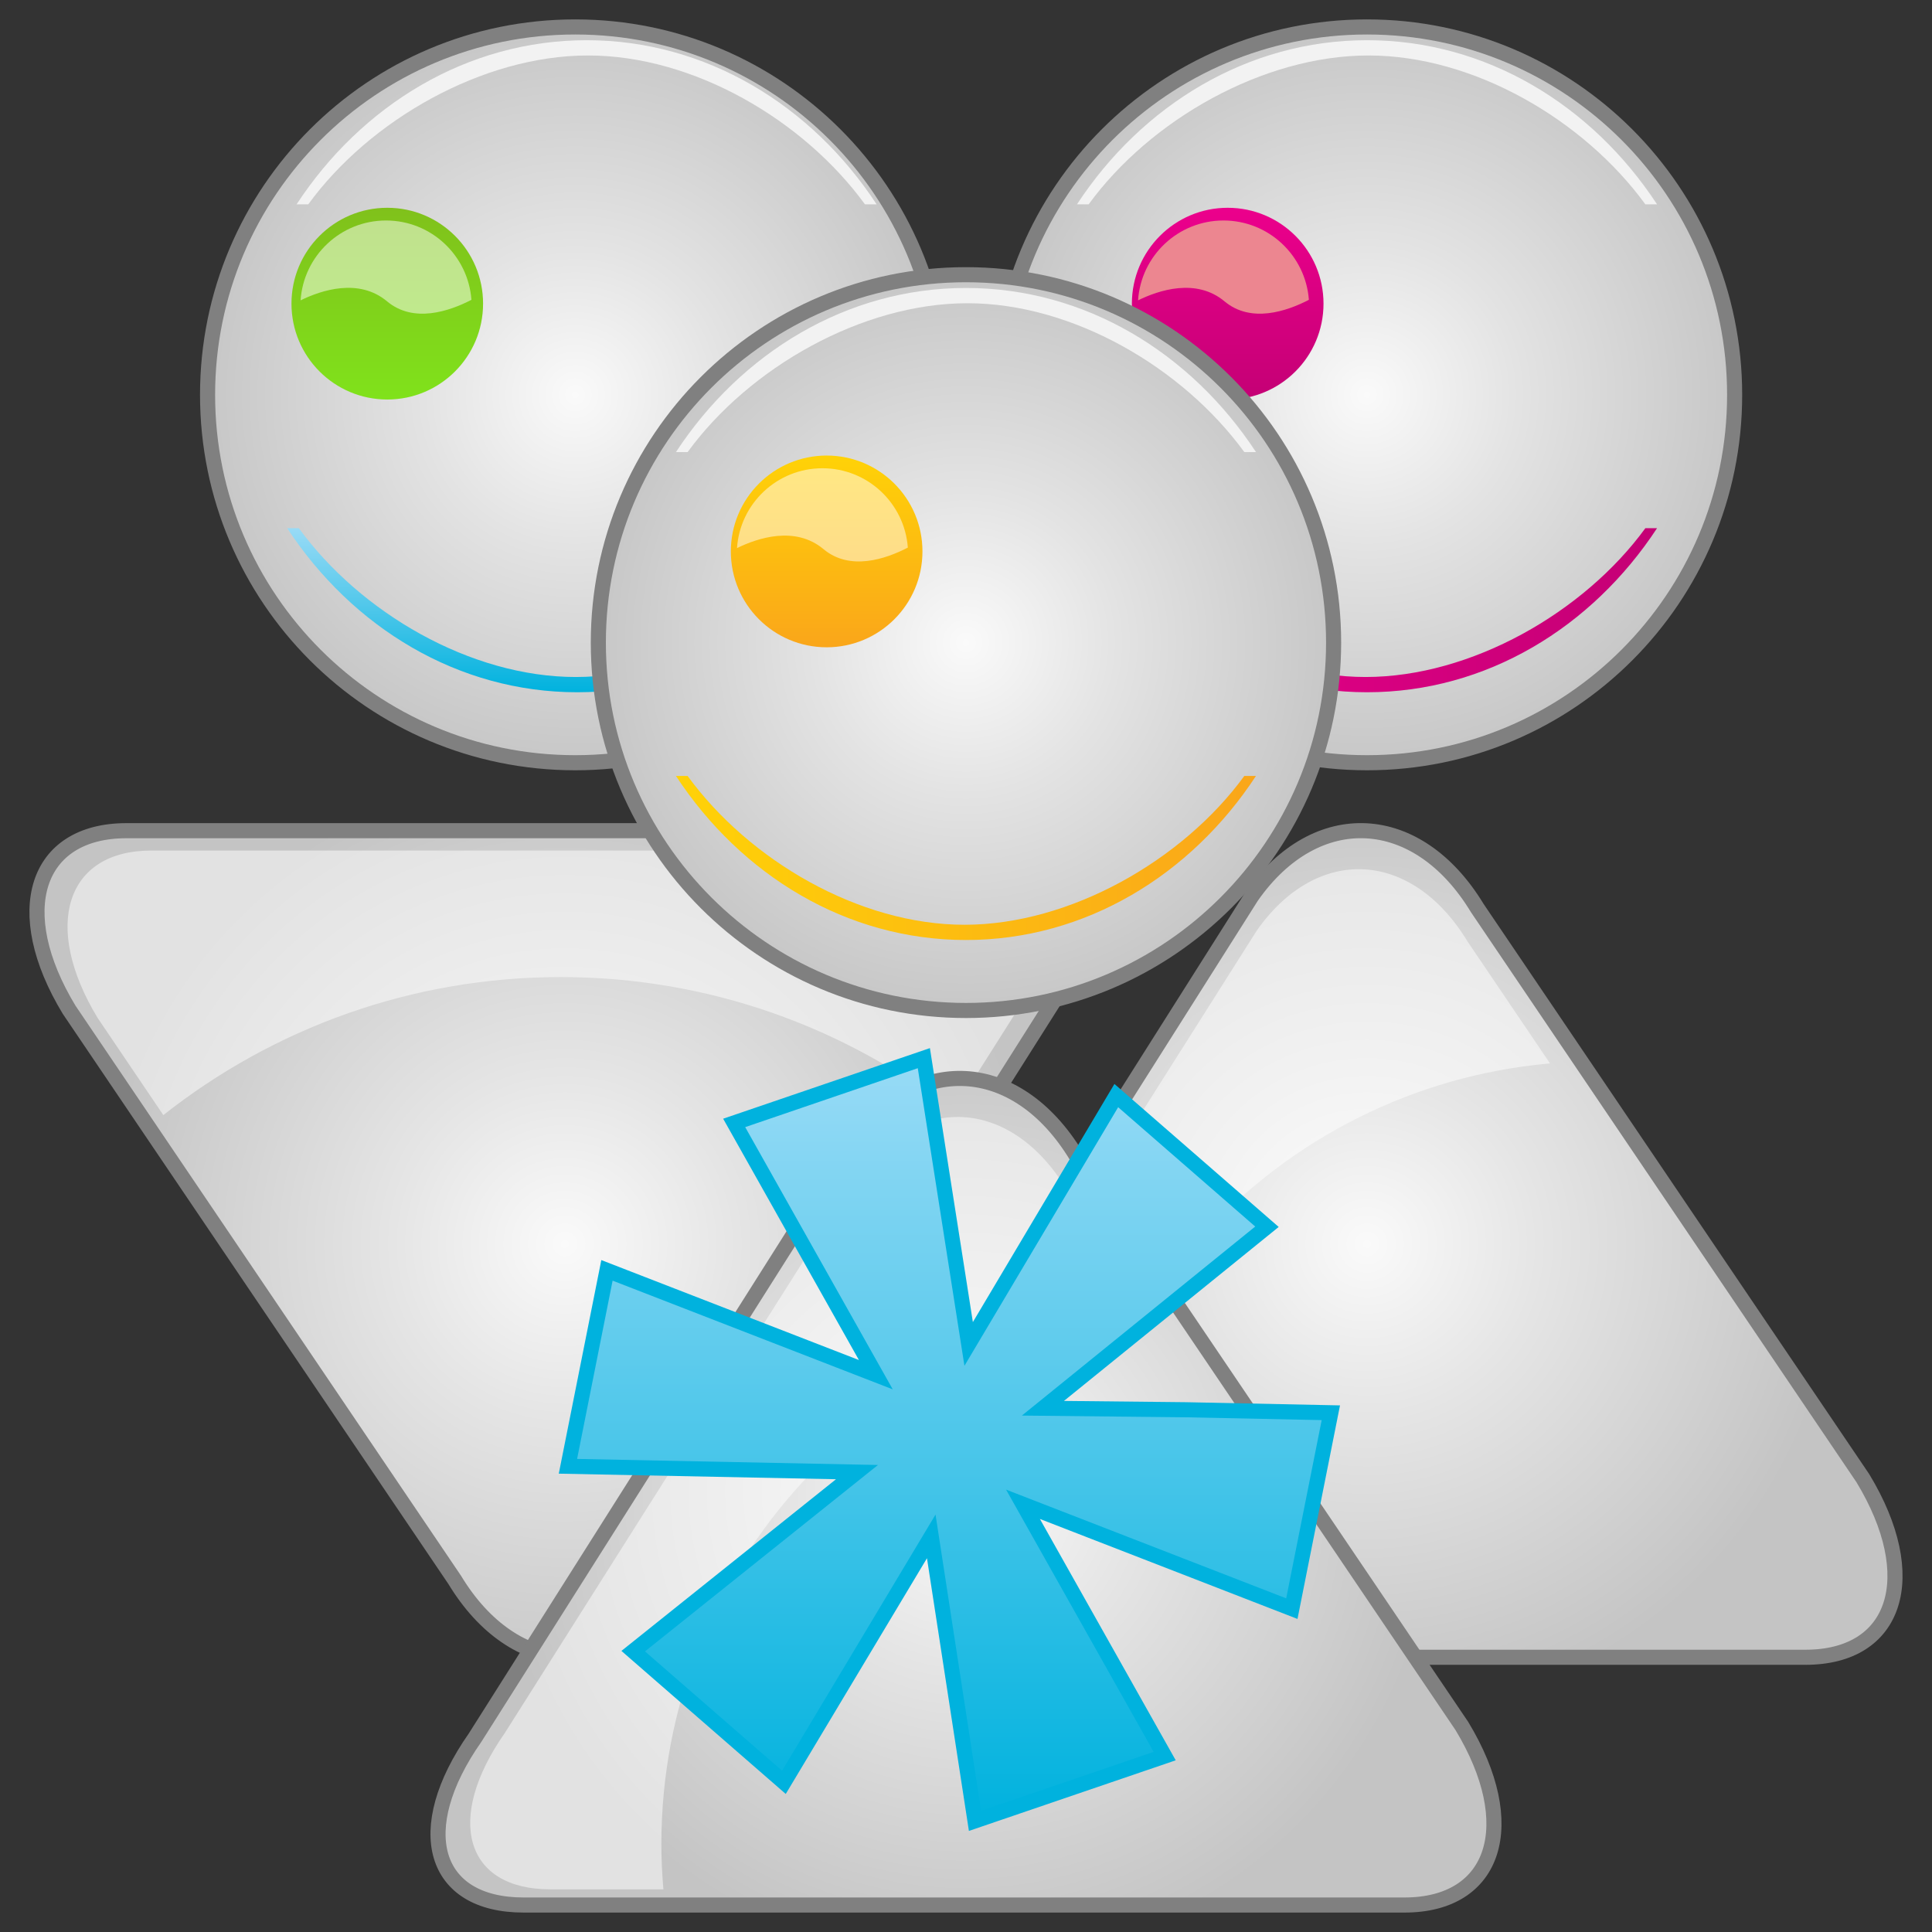<?xml version="1.0" encoding="utf-8"?>
<!-- Generator: Adobe Illustrator 13.0.0, SVG Export Plug-In . SVG Version: 6.00 Build 14948)  -->
<!DOCTYPE svg PUBLIC "-//W3C//DTD SVG 1.1//EN" "http://www.w3.org/Graphics/SVG/1.1/DTD/svg11.dtd">
<svg version="1.1" id="Layer_1" xmlns="http://www.w3.org/2000/svg" xmlns:xlink="http://www.w3.org/1999/xlink" x="0px" y="0px"
	 width="128px" height="128px" viewBox="0 0 128 128" enable-background="new 0 0 128 128" xml:space="preserve">
<rect x="0" y="0" width="128" height="128" fill="#333333" stroke="none"/>
<g>
	<g>
		<g>
			<path fill="#F2F2F2" d="M5.989,59.228c1.278-0.795,2.783-1.258,4.396-1.258H64.58c1.596,0,3.087,0.452,4.355,1.229l0.643-0.58
				c-1.442-0.938-3.154-1.488-4.998-1.488H10.387c-1.838,0-3.544,0.547-4.98,1.478L5.989,59.228z"/>
			
				<radialGradient id="SVGID_1_" cx="-251.847" cy="69.416" r="31.412" gradientTransform="matrix(1 0 0 -1 289.275 151.834)" gradientUnits="userSpaceOnUse">
				<stop  offset="0" style="stop-color:#FAFAFA"/>
				<stop  offset="0.363" style="stop-color:#E5E5E5"/>
				<stop  offset="1" style="stop-color:#C4C4C4"/>
			</radialGradient>
			<path fill="url(#SVGID_1_)" stroke="#808080" d="M30.125,104.67L4.578,66.896c-3.951-6.522-2.24-11.861,3.801-11.861h58.357
				c6.041,0,7.488,4.989,3.217,11.086l-24.88,39.324C40.803,111.544,34.075,111.193,30.125,104.67L30.125,104.67z"/>
			
				<radialGradient id="SVGID_2_" cx="-251.167" cy="125.675" r="24.366" gradientTransform="matrix(1 0 0 -1 289.275 151.834)" gradientUnits="userSpaceOnUse">
				<stop  offset="0" style="stop-color:#FAFAFA"/>
				<stop  offset="0.414" style="stop-color:#E3E3E3"/>
				<stop  offset="1" style="stop-color:#C7C7C7"/>
			</radialGradient>
			<path fill="url(#SVGID_2_)" stroke="#808080" d="M13.752,26.16c0-13.463,10.905-24.375,24.358-24.375
				c13.451,0,24.356,10.912,24.356,24.375c0,13.461-10.905,24.373-24.356,24.373C24.657,50.533,13.752,39.621,13.752,26.16
				L13.752,26.16z"/>
			
				<linearGradient id="SVGID_3_" gradientUnits="userSpaceOnUse" x1="-263.617" y1="138.068" x2="-263.617" y2="125.365" gradientTransform="matrix(1 0 0 -1 289.275 151.834)">
				<stop  offset="0" style="stop-color:#80C11B"/>
				<stop  offset="1" style="stop-color:#80E21B"/>
			</linearGradient>
			<path fill="url(#SVGID_3_)" d="M19.311,20.117c0-3.507,2.841-6.351,6.348-6.351c3.504,0,6.346,2.844,6.346,6.351
				c0,3.51-2.842,6.352-6.346,6.352C22.151,26.469,19.311,23.627,19.311,20.117L19.311,20.117z"/>
			<path opacity="0.5" fill="#FFFFFF" d="M25.649,19.969c1.748,1.46,4.112,0.658,5.585-0.105c-0.218-2.938-2.667-5.256-5.659-5.256
				c-3.005,0-5.463,2.336-5.66,5.291C21.276,19.23,23.769,18.395,25.649,19.969z"/>
			<path fill="#F2F2F2" d="M20.424,13.537c4.067-5.584,11.546-9.862,18.537-9.862c6.99,0,14.277,4.278,18.344,9.862h0.773
				C53.768,6.965,46.771,2.664,38.865,2.664c-7.908,0-14.905,4.301-19.215,10.873H20.424z"/>
			
				<linearGradient id="SVGID_4_" gradientUnits="userSpaceOnUse" x1="-251.035" y1="105.971" x2="-251.035" y2="116.84" gradientTransform="matrix(1 0 0 -1 289.275 151.834)">
				<stop  offset="0" style="stop-color:#00B2DE"/>
				<stop  offset="1" style="stop-color:#99DBF6"/>
			</linearGradient>
			<path fill="url(#SVGID_4_)" d="M56.683,34.993c-4.068,5.584-11.547,9.86-18.538,9.86c-6.99,0-14.276-4.276-18.345-9.86h-0.773
				c4.312,6.572,11.307,10.87,19.214,10.87c7.908,0,14.904-4.298,19.214-10.87H56.683z"/>
			<path opacity="0.5" fill="#FFFFFF" enable-background="new    " d="M10.821,73.878c7.245-5.72,16.386-9.144,26.332-9.144
				c9.8,0,18.815,3.322,26.007,8.89l4.379-6.917c3.99-5.697,2.636-10.356-3.006-10.356h-54.52c-5.645,0-7.242,4.986-3.551,11.081
				L10.821,73.878z"/>
		</g>
		<g>
			
				<radialGradient id="SVGID_5_" cx="-198.706" cy="69.418" r="31.411" gradientTransform="matrix(1 0 0 -1 289.275 151.834)" gradientUnits="userSpaceOnUse">
				<stop  offset="0" style="stop-color:#FAFAFA"/>
				<stop  offset="0.363" style="stop-color:#E5E5E5"/>
				<stop  offset="1" style="stop-color:#C4C4C4"/>
			</radialGradient>
			<path fill="url(#SVGID_5_)" stroke="#808080" d="M97.874,60.163l25.547,37.774c3.95,6.523,2.24,11.861-3.802,11.861H61.262
				c-6.039,0-7.488-4.988-3.217-11.088l24.88-39.323C87.195,53.29,93.923,53.64,97.874,60.163L97.874,60.163z"/>
			
				<radialGradient id="SVGID_6_" cx="-198.708" cy="125.675" r="24.366" gradientTransform="matrix(1 0 0 -1 289.275 151.834)" gradientUnits="userSpaceOnUse">
				<stop  offset="0" style="stop-color:#FAFAFA"/>
				<stop  offset="0.414" style="stop-color:#E3E3E3"/>
				<stop  offset="1" style="stop-color:#C7C7C7"/>
			</radialGradient>
			<path fill="url(#SVGID_6_)" stroke="#808080" d="M66.211,26.16c0-13.463,10.906-24.375,24.357-24.375
				s24.356,10.912,24.356,24.375c0,13.461-10.905,24.373-24.356,24.373S66.211,39.621,66.211,26.16L66.211,26.16z"/>
			
				<linearGradient id="SVGID_7_" gradientUnits="userSpaceOnUse" x1="-207.938" y1="138.068" x2="-207.938" y2="125.365" gradientTransform="matrix(1 0 0 -1 289.275 151.834)">
				<stop  offset="0" style="stop-color:#EC008C"/>
				<stop  offset="1" style="stop-color:#C40075"/>
			</linearGradient>
			<path fill="url(#SVGID_7_)" d="M74.99,20.117c0-3.507,2.843-6.351,6.348-6.351s6.348,2.844,6.348,6.351
				c0,3.51-2.843,6.352-6.348,6.352S74.99,23.627,74.99,20.117L74.99,20.117z"/>
			<path fill="#EC8690" d="M81.132,19.969c1.749,1.46,4.112,0.658,5.585-0.105c-0.218-2.938-2.667-5.256-5.658-5.256
				c-3.006,0-5.463,2.336-5.66,5.291C76.76,19.23,79.252,18.395,81.132,19.969z"/>
			<path fill="#F2F2F2" d="M72.127,13.537c4.068-5.584,11.547-9.862,18.537-9.862s14.277,4.278,18.345,9.862h0.773
				c-4.31-6.572-11.306-10.873-19.214-10.873c-7.907,0-14.903,4.301-19.215,10.873H72.127z"/>
			
				<linearGradient id="SVGID_8_" gradientUnits="userSpaceOnUse" x1="-217.92" y1="111.406" x2="-179.492" y2="111.406" gradientTransform="matrix(1 0 0 -1 289.275 151.834)">
				<stop  offset="0" style="stop-color:#EC008C"/>
				<stop  offset="1" style="stop-color:#C40075"/>
			</linearGradient>
			<path fill="url(#SVGID_8_)" d="M109.01,34.993c-4.068,5.584-11.546,9.86-18.537,9.86c-6.99,0-14.277-4.276-18.345-9.86h-0.772
				c4.311,6.572,11.307,10.87,19.213,10.87c7.908,0,14.904-4.298,19.215-10.87H109.01z"/>
			<path opacity="0.5" fill="#FFFFFF" enable-background="new    " d="M70.389,105.768c0-18.52,14.197-33.715,32.303-35.314
				l-5.461-8.074c-3.69-6.095-9.978-6.422-13.969-0.722L60.016,98.398c-3.991,5.695-2.639,10.358,3.006,10.358h7.501
				C70.439,107.77,70.389,106.775,70.389,105.768z"/>
		</g>
	</g>
	<g>
		
			<radialGradient id="SVGID_9_" cx="-225.276" cy="53.003" r="31.412" gradientTransform="matrix(1 0 0 -1 289.275 151.834)" gradientUnits="userSpaceOnUse">
			<stop  offset="0" style="stop-color:#FAFAFA"/>
			<stop  offset="0.363" style="stop-color:#E5E5E5"/>
			<stop  offset="1" style="stop-color:#C4C4C4"/>
		</radialGradient>
		<path fill="url(#SVGID_9_)" stroke="#808080" d="M71.305,76.578l25.547,37.773c3.949,6.524,2.239,11.862-3.803,11.862H34.691
			c-6.039,0-7.488-4.989-3.217-11.088l24.88-39.323C60.626,69.705,67.354,70.055,71.305,76.578L71.305,76.578z"/>
		
			<radialGradient id="SVGID_10_" cx="-225.277" cy="109.26" r="24.366" gradientTransform="matrix(1 0 0 -1 289.275 151.834)" gradientUnits="userSpaceOnUse">
			<stop  offset="0" style="stop-color:#FAFAFA"/>
			<stop  offset="0.414" style="stop-color:#E3E3E3"/>
			<stop  offset="1" style="stop-color:#C7C7C7"/>
		</radialGradient>
		<path fill="url(#SVGID_10_)" stroke="#808080" d="M39.641,42.575c0-13.463,10.906-24.375,24.357-24.375
			s24.357,10.912,24.357,24.375c0,13.461-10.906,24.372-24.357,24.372S39.641,56.036,39.641,42.575L39.641,42.575z"/>
		
			<linearGradient id="SVGID_11_" gradientUnits="userSpaceOnUse" x1="-234.507" y1="121.653" x2="-234.507" y2="108.95" gradientTransform="matrix(1 0 0 -1 289.275 151.834)">
			<stop  offset="0" style="stop-color:#FFD207"/>
			<stop  offset="1" style="stop-color:#FAA61A"/>
		</linearGradient>
		<path fill="url(#SVGID_11_)" d="M48.42,36.532c0-3.507,2.843-6.351,6.348-6.351s6.347,2.844,6.347,6.351
			c0,3.51-2.842,6.353-6.347,6.353S48.42,40.042,48.42,36.532L48.42,36.532z"/>
		<path opacity="0.5" fill="#FFFFFF" d="M54.562,36.384c1.749,1.46,4.112,0.658,5.585-0.105c-0.218-2.938-2.667-5.256-5.658-5.256
			c-3.006,0-5.463,2.336-5.661,5.291C50.189,35.646,52.682,34.81,54.562,36.384z"/>
		<path fill="#F2F2F2" d="M45.557,29.952c4.068-5.584,11.547-9.862,18.537-9.862c6.99,0,14.277,4.278,18.346,9.862h0.772
			C78.9,23.38,71.904,19.079,63.999,19.079c-7.908,0-14.904,4.301-19.215,10.873H45.557z"/>
		
			<linearGradient id="SVGID_12_" gradientUnits="userSpaceOnUse" x1="-244.491" y1="94.991" x2="-206.064" y2="94.991" gradientTransform="matrix(1 0 0 -1 289.275 151.834)">
			<stop  offset="0" style="stop-color:#FFD207"/>
			<stop  offset="1" style="stop-color:#FAA61A"/>
		</linearGradient>
		<path fill="url(#SVGID_12_)" d="M82.439,51.408c-4.068,5.584-11.547,9.86-18.538,9.86s-14.277-4.276-18.345-9.86h-0.773
			c4.311,6.572,11.307,10.87,19.213,10.87c7.907,0,14.905-4.298,19.215-10.87H82.439z"/>
		<path opacity="0.5" fill="#FFFFFF" enable-background="new    " d="M43.818,122.184c0-18.521,14.197-33.717,32.303-35.315
			l-5.461-8.074c-3.691-6.095-9.978-6.422-13.969-0.722l-23.246,36.742c-3.991,5.695-2.639,10.358,3.006,10.358h7.501
			C43.869,124.186,43.818,123.191,43.818,122.184z"/>
	</g>
	
		<linearGradient id="SVGID_13_" gradientUnits="userSpaceOnUse" x1="-638.996" y1="-732.262" x2="-638.996" y2="-782.793" gradientTransform="matrix(1 0 0 -1 701.895 -662.156)">
		<stop  offset="0" style="stop-color:#99DBF6"/>
		<stop  offset="1" style="stop-color:#00B2DE"/>
	</linearGradient>
	<polygon fill="url(#SVGID_13_)" stroke="#00B2DE" points="83.939,81.275 73.957,72.585 64.176,89.04 61.207,70.105 48.641,74.396 
		58.026,91.077 40.213,84.165 37.627,97.146 56.777,97.531 41.951,109.393 51.936,118.085 61.698,101.79 63.147,111.212 
		64.596,120.637 77.164,116.346 67.775,99.663 85.588,106.577 88.172,93.598 78.6,93.4 69.096,93.3 	"/>
</g>
</svg>
